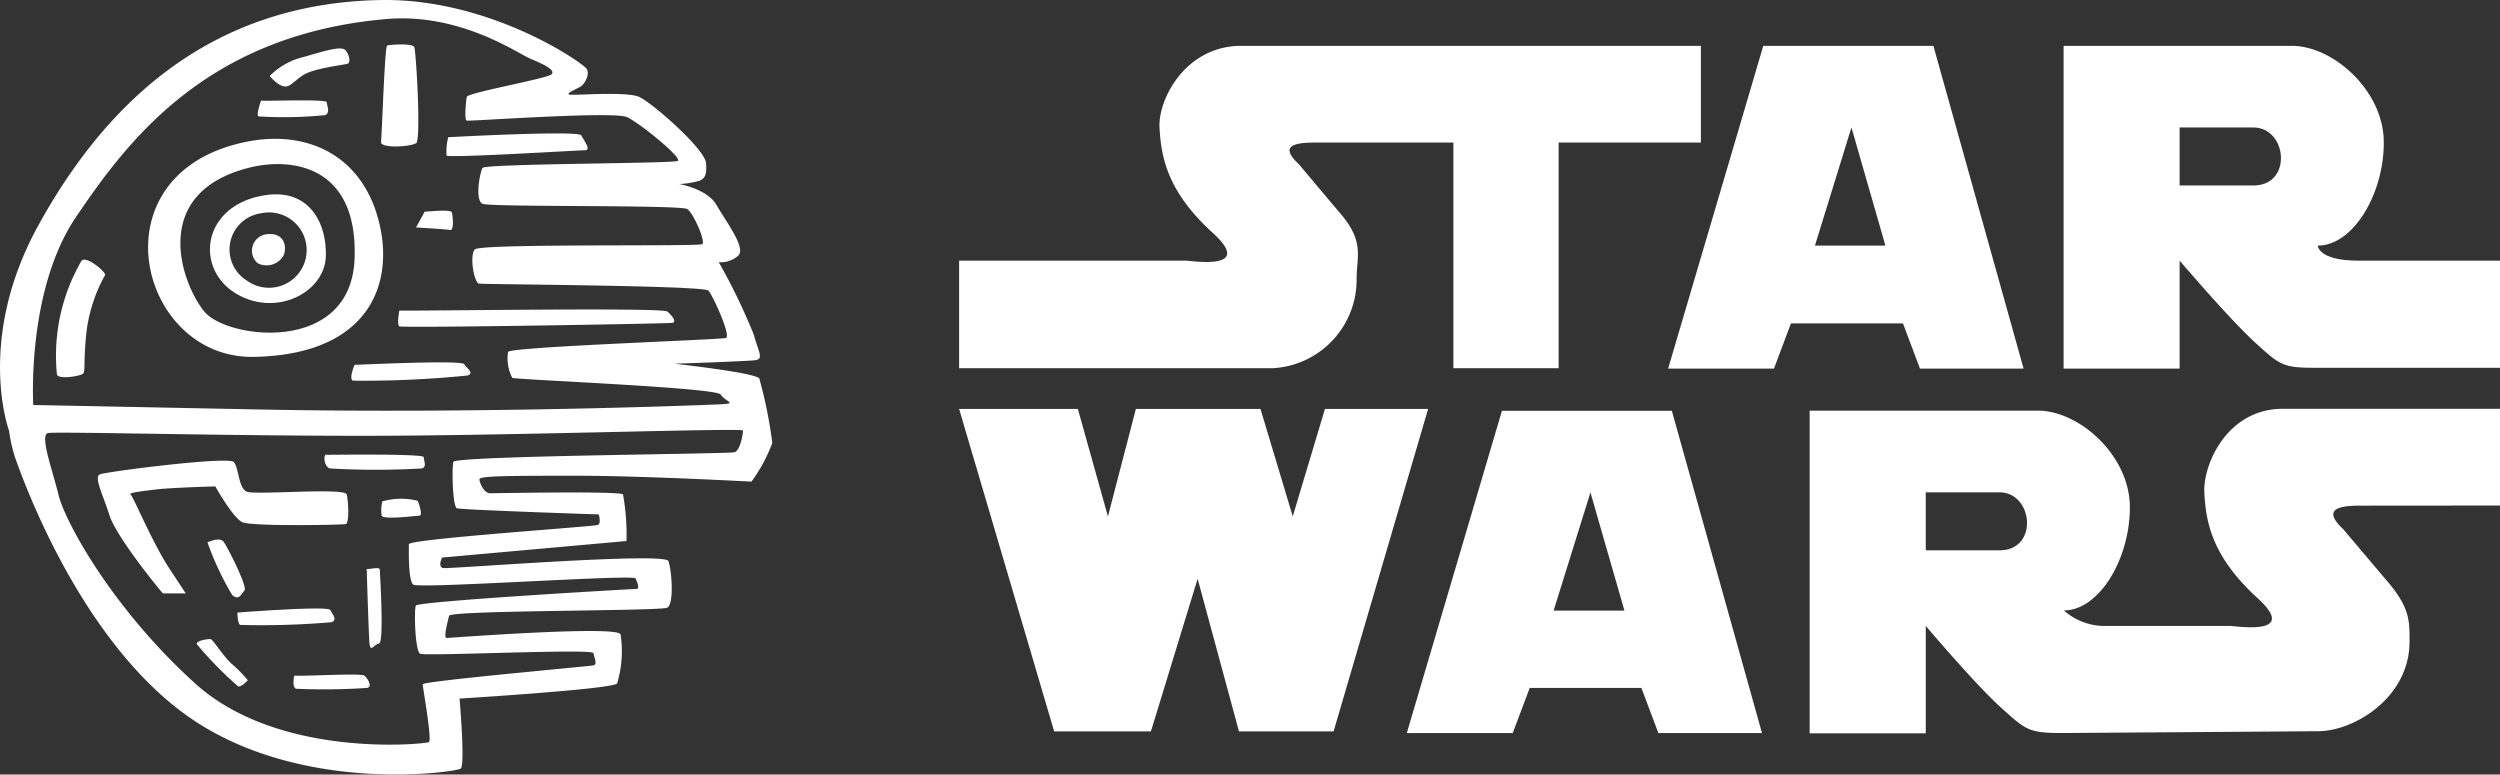 <svg xmlns="http://www.w3.org/2000/svg" width="218.089" height="67.564" viewBox="0 0 218.089 67.564">
  <rect x="0" y="0" width="218.089" height="67.564" fill="#333333" stroke="none"/>
  <g id="logo" transform="translate(-86 -44)">
    <g id="Star_Wars" transform="translate(164 -7.92)">
      <path id="Path_2" data-name="Path 2" d="M448.67,938.658v9.38h27.414a7.735,7.735,0,0,0,7.261-7.824c0-1.964.741-3.238-1.556-5.831l-3.5-4.157c-2.008-1.875.237-1.875,1.926-1.875h11.573v19.687h9.18V928.352h12.411V919.92h-40.1c-4.875,0-7.261,4.683-7.128,7.12s.585,5.505,4.638,9.188c3.7,3.356-1.83,2.43-2.386,2.43Z" transform="translate(-443 -864)" fill="#fff" fill-rule="evenodd"/>
      <path id="Path_3" data-name="Path 3" d="M555.267,919.92H540.448l-8.3,28.155h9.232l1.482-3.942h9.773l1.482,3.942h9.039l-7.869-28.155Zm-10.314,17.427,3.186-10.306,2.964,10.306Z" transform="translate(-464.627 -864)" fill="#fff" fill-rule="evenodd"/>
      <path id="Path_4" data-name="Path 4" d="M604.442,938.658c-3.556,0-3.556-1.312-3.556-1.312,3.053,0,5.757-4.446,5.757-8.995s-4.446-8.432-8.009-8.432H578.71v28.155h10.121v-9.417s4.312,5.068,6.565,7.128,2.438,2.223,5.49,2.223h15.893v-9.35Zm-9.18-6.557h-6.431V927.04h6.431C598.226,927.04,598.715,932.1,595.262,932.1Z" transform="translate(-476.69 -864)" fill="#fff" fill-rule="evenodd"/>
      <path id="Path_5" data-name="Path 5" d="M5.67,98.67H16.028l2.623,9.373,2.438-9.373H31.958l2.816,9.373,2.808-9.373h9L38.337,126.8H30.084l-3.608-13.314L22.4,126.8H13.961L5.67,98.67Z" transform="translate(0 -11.075)" fill="#fff" fill-rule="evenodd"/>
      <path id="Path_6" data-name="Path 6" d="M524.5,962.89H509.678L501.38,991h9.239l1.482-3.934h9.743L523.326,991h9.039Zm-10.314,17.427L517.4,970.01l2.964,10.306Z" transform="translate(-456.656 -875.132)" fill="#fff" fill-rule="evenodd"/>
      <path id="Path_7" data-name="Path 7" d="M596.889,971.1c-1.689,0-3.527.193-1.519,2.067l3.512,4.157c2.3,2.593,2.26,3.7,2.26,5.638,0,4.875-4.816,7.817-8,7.817l-22.154.156c-3.053,0-3.238-.193-5.49-2.223s-6.557-7.12-6.557-7.12v9.373H548.81V962.813h19.924c3.564,0,8.009,3.882,8.009,8.432s-2.7,8.995-5.757,8.995a5.342,5.342,0,0,0,3.594,1.356h10.906c.556,0,6.083.919,2.386-2.438-4.053-3.7-4.5-6.75-4.631-9.187s1.971-7.32,6.846-7.32h18.945v8.439ZM565.362,975h-6.424v-5.061h6.424C568.326,969.941,568.815,975,565.362,975Z" transform="translate(-468.944 -875.07)" fill="#fff" fill-rule="evenodd"/>
    </g>
    <g id="death-star" transform="translate(81.575 39.631)">
      <path id="Path_8" data-name="Path 8" d="M55.438,17.479c.611,0-.073-.843-.305-1.3s-11.606.159-11.606.159a4.96,4.96,0,0,0-.147,1.6C43.526,18.176,54.827,17.479,55.438,17.479ZM43.685,24.431c.379.073.232-1.222.159-1.527s-1.979-.073-2.37-.073l-.757,1.381s2.578.147,2.957.22Zm-4.423,7.025s-.232,1.222,0,1.381,23.445-.232,23.824-.305,0-.611-.452-.99-23.078-.012-23.384-.086Zm-3.9,4.74s-.538,1.222-.147,1.381a90.153,90.153,0,0,0,10.006-.452c.611-.232-.073-.611-.305-.99s-9.248.061-9.566.061ZM29.257,11.921c.538,0,.684-.379,1.6-.99s3.592-.9,3.885-1,.159-.757-.147-1.148S33.3,8.634,31,9.318A6.182,6.182,0,0,0,27.949,11s.757.9,1.3.9Zm11.46,4.96c.464-.305,0-8.015-.147-8.393s-2.15-.22-2.37-.147-.452,7.782-.538,8.393,2.578.44,3.03.134ZM32.7,14.437c.611-.147.232-.843.232-1.148s-5.424-.073-5.73-.147c0,0-.452,1.222-.232,1.381a36.37,36.37,0,0,0,5.705-.1Zm4.716,9.029c-1.527-5.644-6.316-7.795-11.533-6.719-13.366,2.724-9.4,18.937.684,18.754S38.945,29.086,37.418,23.466ZM22.232,31.529c-1.979-2.443-4.814-10.311,3.9-12.523,3.433-.892,9.542-.428,9.224,7.941S24.2,33.973,22.232,31.529Zm4.655-10.006c-4.96,1.222-5.339,6.414-1.833,8.479s7.709-.147,7.795-3.286-1.686-6.243-5.974-5.18Zm-.916,7.33a3.189,3.189,0,0,1,1.222-5.877,3.286,3.286,0,1,1-1.222,5.877Zm1.686-4.044a1.442,1.442,0,0,0-.757,2.517,1.686,1.686,0,0,0,2.3-.757c.281-.916-.122-1.955-1.552-1.759ZM11.529,27.131a16.469,16.469,0,0,0-2.138,9.9c.073.464,2.065.159,2.285-.073s0-.99.305-3.738a13.634,13.634,0,0,1,1.613-4.862C13.679,28.1,11.908,26.606,11.529,27.131ZM70.685,37.418c-.1-.513-7.428-1.319-7.428-1.319s6.206-.208,7.025-.305.305-.709-.1-2.236a53.44,53.44,0,0,0-3.054-6.316,2.236,2.236,0,0,0,1.735-.611c.611-.709-1.124-2.957-1.93-4.374s-3.262-1.833-3.262-1.833a7.526,7.526,0,0,0,1.833-.305c.305-.208.611-.305.513-1.527s-4.691-5.253-5.828-5.767-5.8-.1-6.109-.208.709-.513,1.014-.709.819-1.014.513-1.527S47.265,4.272,37.8,4.37c-15.565.208-24.532,9.676-30.03,19.658S5.213,41.938,5.213,41.938a13.83,13.83,0,0,0,.513,2.3c.305.819,5.29,15.675,15.064,22.6s23.42,4.887,23.824,4.581-.1-6.109-.1-6.109,13.341-.819,13.744-1.319a9.774,9.774,0,0,0,.305-4.276c-.208-.819-14.868.305-15.174.305s.1-1.429.208-1.93,18.424-.4,19.035-.709.4-3.262.1-4.068-19.144.709-19.645.611-.1-.916-.1-.916l16.09-1.442a19.719,19.719,0,0,0-.305-4.068c-.305-.305-11.093-.1-11.606-.1s-.916-.916-.916-1.222,2.847-.305,8.552-.305,15.174.513,15.174.513a13.659,13.659,0,0,0,1.82-3.372,38.851,38.851,0,0,0-1.112-5.547ZM11.065,23.283C15.427,16.868,22.293,7.4,38.114,6.032c6.4-.562,11.46,2.981,12.523,3.433s2.3.99,1.906,1.381-7.33,1.6-7.4,1.979-.232,1.991,0,2.065,12.828-.843,13.977-.305S64,18.176,63.55,18.408s-16.8.232-17.031.611-.684,2.822,0,3.128,17.336.073,17.874.464,1.6,2.822,1.3,3.054-19.389-.073-19.853.464-.073,2.908.379,2.981,19.621.159,20.012.611,1.991,3.971,1.527,4.129-18.863.77-19.01,1.222a3.665,3.665,0,0,0,.367,2.26c.305.159,17.788.843,18.179,1.454s1.454.77.159.843-21.148.843-40.244.464S7.327,39.7,7.327,39.7,6.716,29.7,11.065,23.283ZM68.486,43.82c-.538.159-24.361.305-24.508.843s-.073,3.9.305,4.044,12.376.538,12.376.538.232.77-.073.916-16.493,1.222-16.493,1.686-.073,3.128.379,3.519,19.242-.916,19.4-.538.379.916.073.916S40.863,56.819,40.7,57.2s-.073,3.971.379,4.2,15.039-.464,15.113-.061.379.99,0,1.075S41.3,63.783,41.3,64.064s.843,4.887.538,5.046S28.78,70.624,21.45,63.99,10.075,49.782,9.538,47.57,7.852,42.3,8.622,42.146s17.483.305,30.006.232,30.616-.684,30.616-.452-.22,1.747-.757,1.906ZM23.209,46.8s1.527,2.749,2.37,3.128,8.711.232,9.016.159.232-1.979.073-2.59-7.941.073-8.7-.232-.684-2.065-1.148-2.59-11.142.843-11.68,1.075.232,1.686.843,3.592,4.435,6.573,4.655,6.793h1.991l-1.454-2.211c-1.454-2.211-3.128-6.255-3.36-6.414s1.075-.305,2.3-.452S23.209,46.8,23.209,46.8Zm-.684,4.887a25.766,25.766,0,0,0,2.15,4.581c.611.538.77-.073,1.075-.379s-1.527-3.9-1.833-4.276S22.757,51.566,22.525,51.688Zm10.7,5.889c-.232-.379-8.088.232-8.088.232s0,.916.232,1.075a71.446,71.446,0,0,0,7.941-.232C33.9,58.493,33.447,57.955,33.227,57.576Zm-8.552,4.74c-.929-.855-1.649-2.2-1.918-2.2s-1.3.159-1.148.464A32.608,32.608,0,0,0,25.2,64.247c.305.073.843-.538.843-.538a11.949,11.949,0,0,0-1.368-1.4Zm11.533.99c-.305-.232-5.266.073-6.109,0,0,0-.232.99.159,1.148a56.2,56.2,0,0,0,6.182-.073c.513-.086.061-.855-.244-1.087Zm.208-9.3s.159,5.266.232,6.341.379.232.843.159.073-6.109.073-6.414S36.892,54.009,36.416,54.009Zm1.381-5.95a3.115,3.115,0,0,0-.073,1.3c.159.379,2.981,0,3.286,0s0-.99-.147-1.3a5.913,5.913,0,0,0-3.067.049Zm-4.887-4.044c-.305,0-.232,1.075.305,1.222a70.213,70.213,0,0,0,8.015,0c.464-.147.159-.684.159-.99s-8.027-.2-8.479-.2Z" transform="translate(0 0)" fill="#fff"/>
    </g>
  </g>
</svg>

